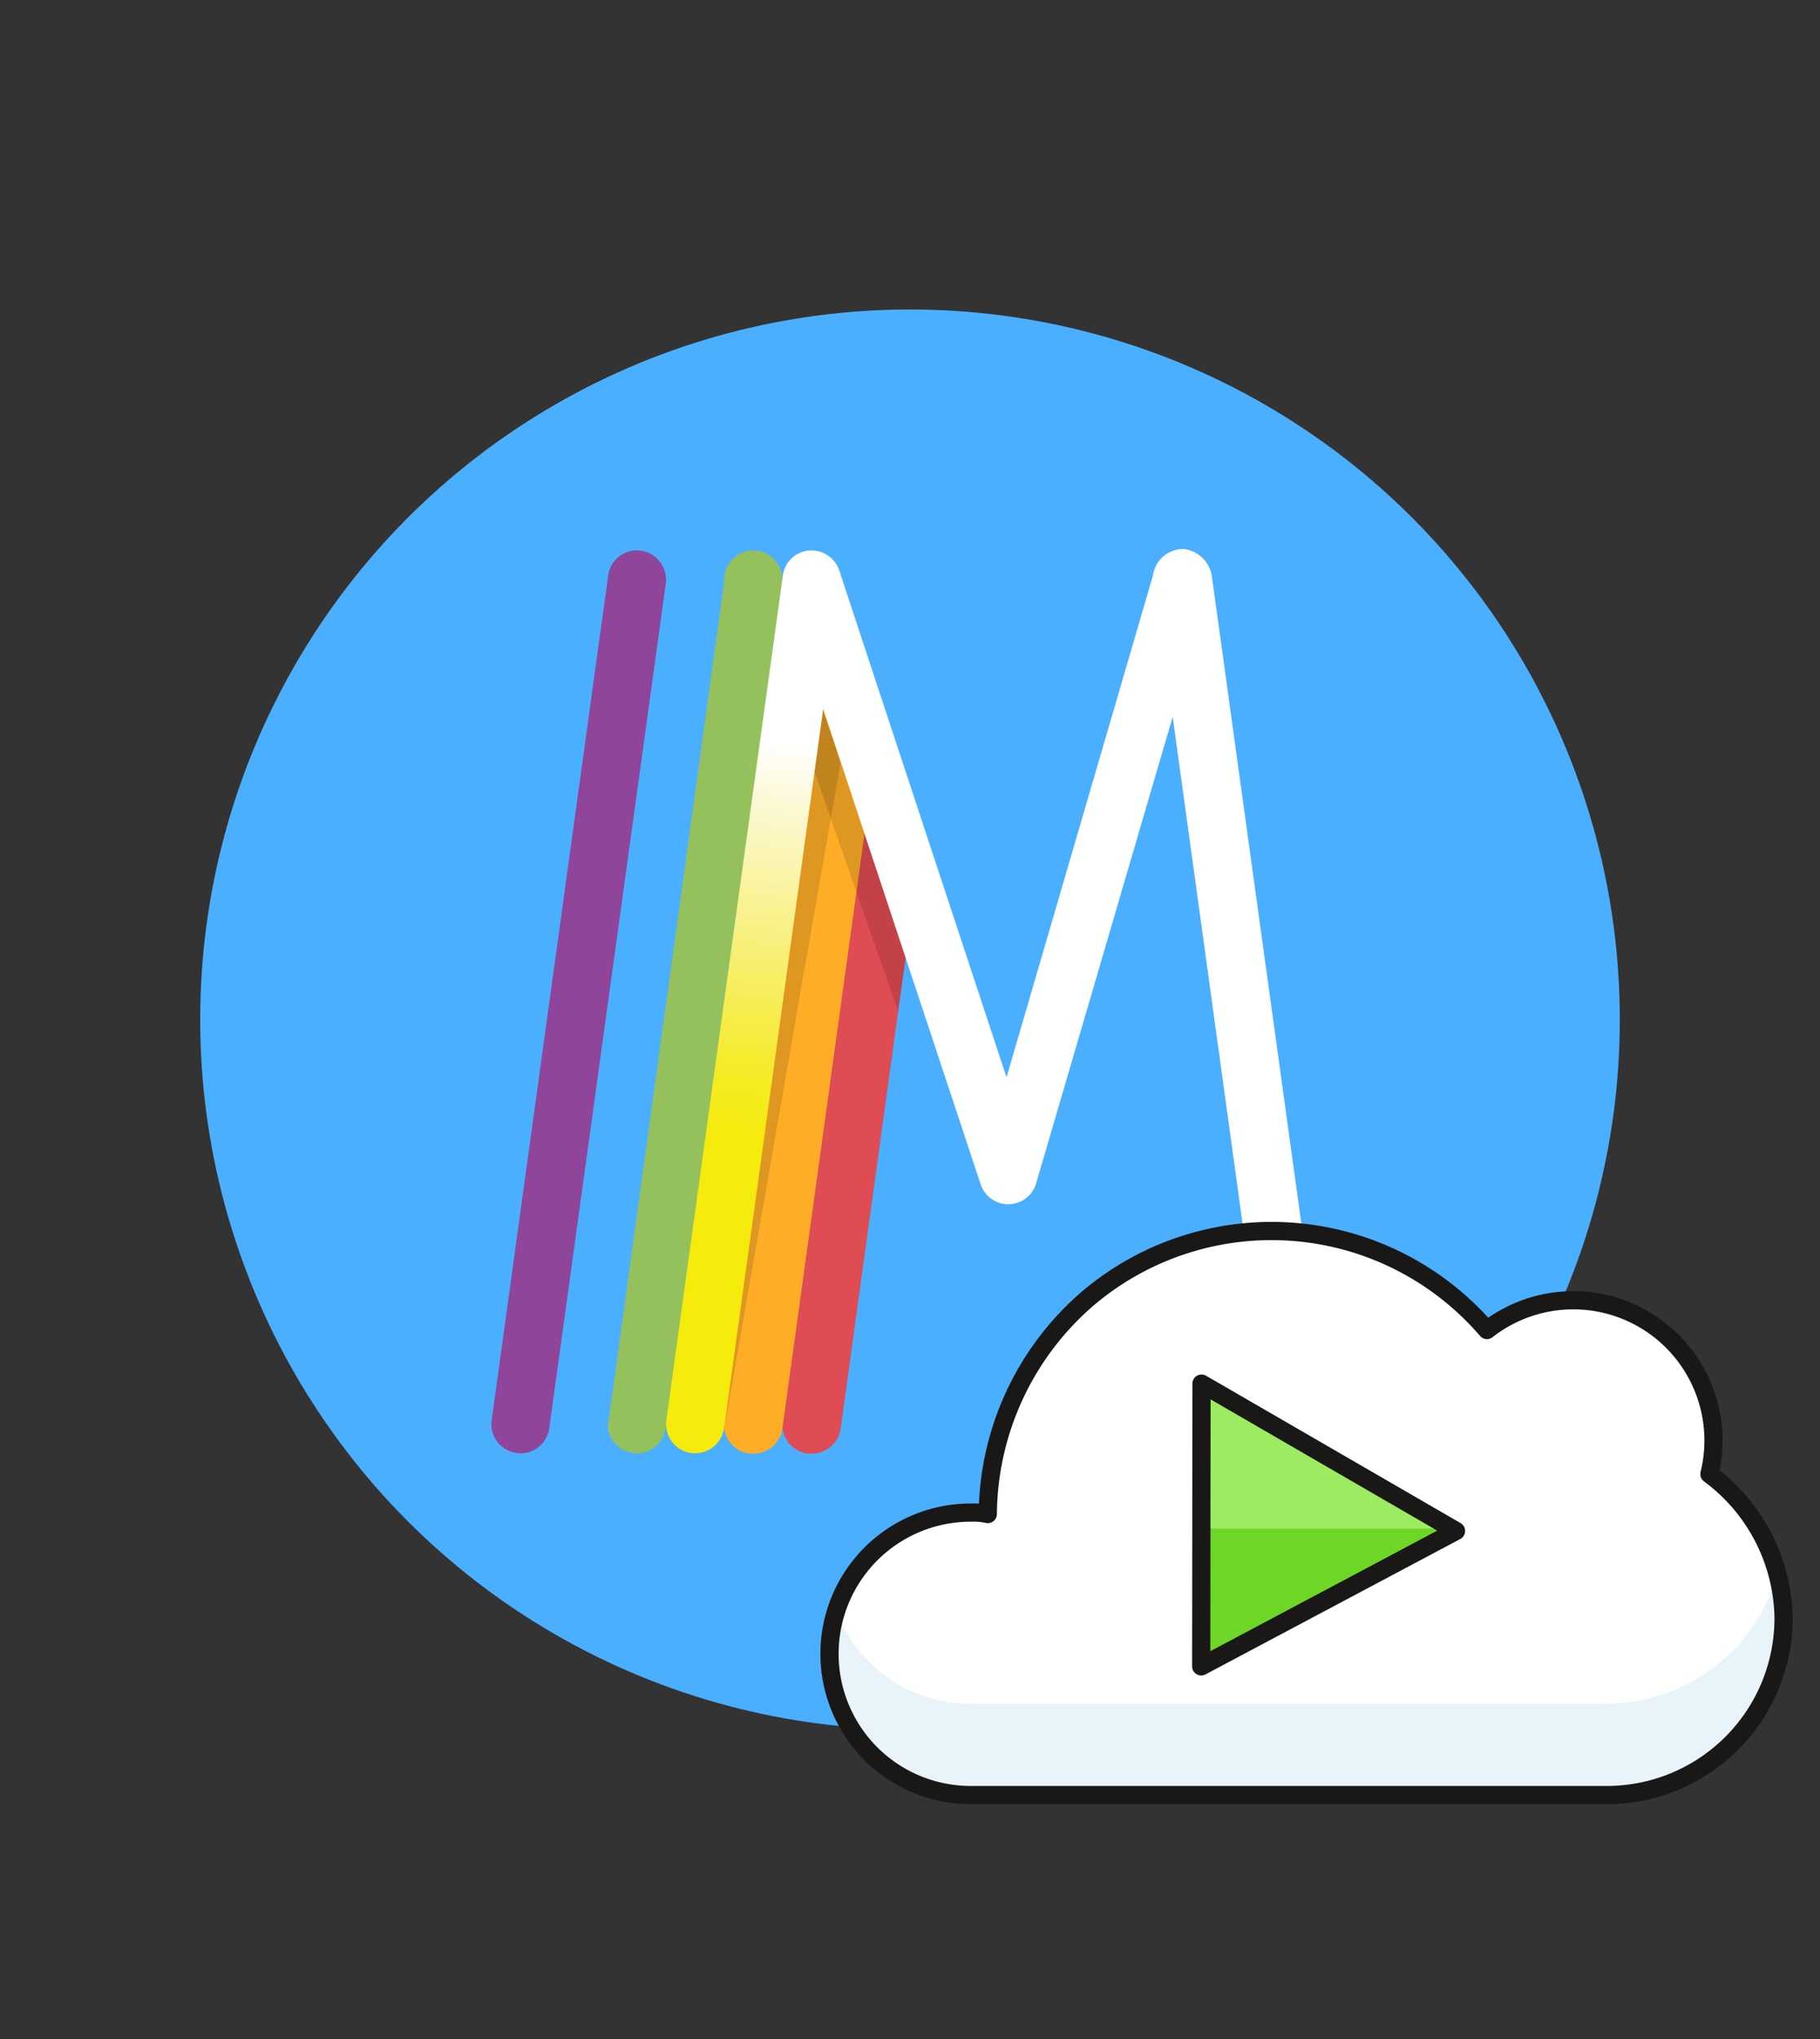 <svg xmlns="http://www.w3.org/2000/svg" xmlns:xlink="http://www.w3.org/1999/xlink" viewBox="0 0 100 112">
  <rect x="0" y="0" width="100" height="112" fill="#333333" stroke="none"/>
  <defs>
    <style>
      .a {
        fill: #4bafff;
      }

      .b {
        fill: #df4c53;
      }

      .c {
        fill: #ffad26;
      }

      .d {
        fill: #95c15d;
      }

      .e {
        fill: #8e459a;
      }

      .f {
        opacity: 0.13;
      }

      .g {
        fill: url(#a);
      }

      .h {
        fill: #fff;
      }

      .i {
        fill: #e8f4fa;
      }

      .j, .m {
        fill: none;
        stroke: #191816;
        stroke-linejoin: round;
      }

      .j {
        stroke-linecap: round;
      }

      .k {
        fill: #6dd627;
      }

      .l {
        fill: #9ceb60;
      }
    </style>
    <linearGradient id="a" x1="39.048" y1="35.943" x2="45.145" y2="85.597" gradientTransform="matrix(1, 0, 0, -1, -0.7, 115.8)" gradientUnits="userSpaceOnUse">
      <stop offset="0.35" stop-color="#f5eb0c"/>
      <stop offset="0.409" stop-color="#f5eb20"/>
      <stop offset="0.537" stop-color="#f7ee6b"/>
      <stop offset="0.722" stop-color="#fcf9d7"/>
      <stop offset="0.788" stop-color="#fff"/>
    </linearGradient>
  </defs>
  <title>Artboard 1</title>
  <circle class="a" cx="50" cy="56" r="39"/>
  <g>
    <path class="b" d="M42.999,78.052a1.594,1.594,0,0,0,1.376,1.791h.223a1.597,1.597,0,0,0,1.598-1.406l3.896-28.258-2.306-6.87Z"/>
    <path class="c" d="M45.835,34.278l-6.04,43.774a1.594,1.594,0,0,0,1.376,1.791h.223a1.597,1.597,0,0,0,1.598-1.406l5.149-37.288Z"/>
    <path class="d" d="M34.999,79.827a2.17,2.17,0,0,1-.223-.015,1.6,1.6,0,0,1-1.368-1.798h0l6.402-46.395a1.584,1.584,0,0,1,1.752-1.376c.015,0,.031.008.046.008a1.605,1.605,0,0,1,1.368,1.798h0L36.574,78.443A1.585,1.585,0,0,1,34.999,79.827Z"/>
    <path class="a" d="M31.802,79.827a2.17,2.17,0,0,1-.223-.015,1.6,1.6,0,0,1-1.368-1.798h0l6.402-46.402a1.584,1.584,0,0,1,1.752-1.376c.015,0,.031.008.046.008a1.605,1.605,0,0,1,1.368,1.798h0l-6.394,46.402A1.599,1.599,0,0,1,31.802,79.827Z"/>
    <path class="e" d="M28.605,79.827a2.17,2.17,0,0,1-.223-.015,1.6,1.6,0,0,1-1.368-1.798h0l6.402-46.395a1.584,1.584,0,0,1,1.752-1.376c.015,0,.031.008.046.008a1.605,1.605,0,0,1,1.368,1.798h0L30.18,78.443A1.591,1.591,0,0,1,28.605,79.827Z"/>
    <polygon class="f" points="45.224 38.824 49.788 52.482 49.341 55.541 44.706 42.259 45.224 38.824"/>
    <polyline class="f" points="46.188 41.875 45.721 44.544 39.781 78.563 45.219 39.031"/>
    <path class="g" d="M38.203,79.827a2.17,2.17,0,0,1-.223-.015,1.6,1.6,0,0,1-1.368-1.798h0l6.402-46.395a1.584,1.584,0,0,1,1.752-1.376c.015,0,.031.008.046.008a1.605,1.605,0,0,1,1.368,1.798h0L39.779,78.443A1.591,1.591,0,0,1,38.203,79.827Z"/>
    <path class="h" d="M66.584,31.642A1.777,1.777,0,0,0,65.055,30.158a1.682,1.682,0,0,0-1.706,1.452L55.303,59.177,46.103,31.302a1.489,1.489,0,0,1,.031.523l-.991,6.857,8.738,26.367a1.597,1.597,0,0,0,3.051-.054l7.501-25.622L69.812,78.367A1.599,1.599,0,0,0,71.395,79.75a2.17,2.17,0,0,0,.223-.015,1.605,1.605,0,0,0,1.368-1.798h0Z"/>
  </g>
  <g>
    <path class="h" d="M93.924,80.97A7.704,7.704,0,0,0,81.7,73.056a15.602,15.602,0,0,0-21.94-1.724,15.788,15.788,0,0,0-5.485,11.754v.078a3.815,3.815,0,0,0-.94-.078,7.757,7.757,0,0,0,0,15.515H88.282a9.715,9.715,0,0,0,9.716-9.713v-.082A10.024,10.024,0,0,0,93.924,80.97Z"/>
    <path class="i" d="M88.282,93.585H53.256a7.846,7.846,0,0,1-7.366-5.25,6.732,6.732,0,0,0-.392,2.507A7.759,7.759,0,0,0,53.178,98.6H88.282a9.715,9.715,0,0,0,9.716-9.713v-.003h0a8.804,8.804,0,0,0-.313-2.507A9.804,9.804,0,0,1,88.282,93.585Z"/>
    <path class="j" d="M93.924,80.97A7.704,7.704,0,0,0,81.7,73.056a15.602,15.602,0,0,0-21.94-1.724,15.788,15.788,0,0,0-5.485,11.754v.078a3.815,3.815,0,0,0-.94-.078,7.757,7.757,0,0,0,0,15.515H88.282a9.715,9.715,0,0,0,9.716-9.713v-.082A10.024,10.024,0,0,0,93.924,80.97Z"/>
  </g>
  <g>
    <path class="k" d="M66.017,76,66,91.532l14-7.58Z"/>
    <polygon class="l" points="66.074 83.969 79.926 83.969 66.145 76.077 66.074 83.969"/>
    <path class="m" d="M66.017,76,66,91.532l14-7.438Z"/>
  </g>
</svg>
